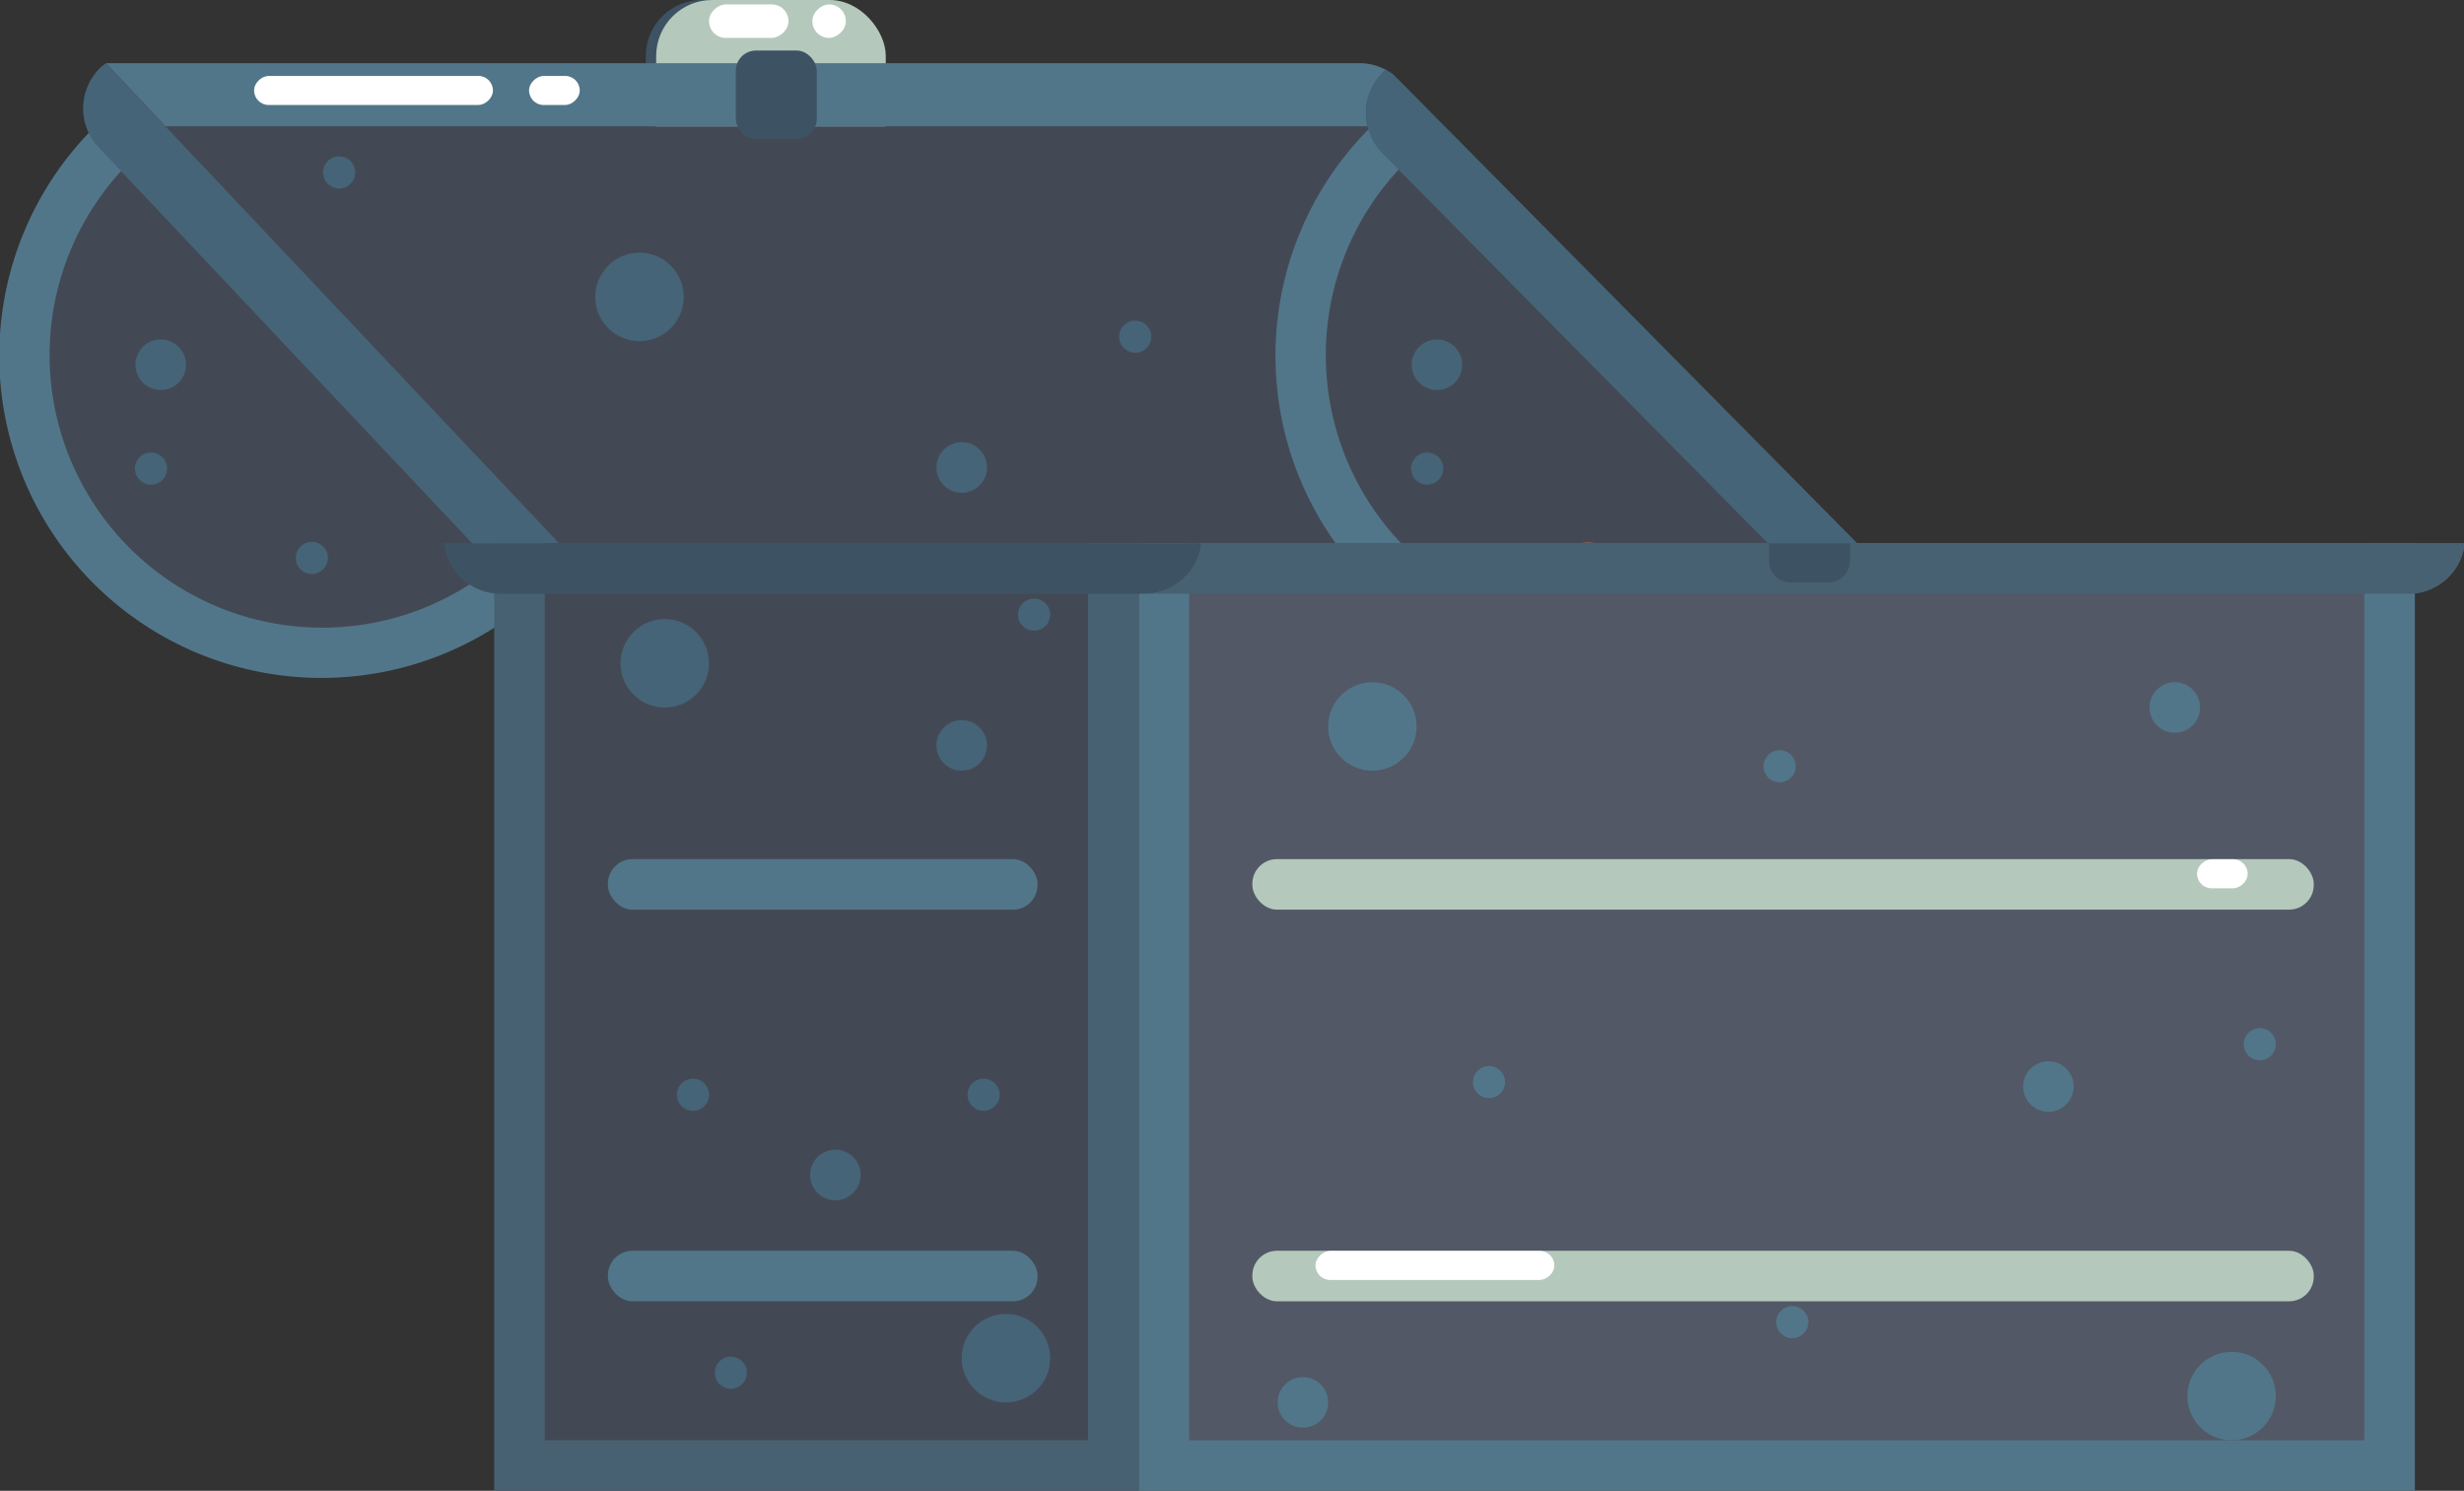 <svg xmlns="http://www.w3.org/2000/svg" viewBox="0 0 195 118"><rect x="0" y="0" width="195" height="118" fill="#333333" stroke="none"/><defs><style>.cls-1{fill:#3d5363;}.cls-2{fill:#b4c8bc;}.cls-3{fill:#434954;}.cls-4{fill:#527689;}.cls-5{fill:#466477;}.cls-6{fill:#755a5a;}.cls-7{fill:#fff;}.cls-8{fill:#476172;}.cls-9{fill:#525866;}</style></defs><title>Empty Blue Chest</title><g id="Layer_25" data-name="Layer 25"><rect class="cls-1" x="51.11" width="18.17" height="15" rx="4.43"/><rect class="cls-2" x="51.93" width="18.17" height="15" rx="4.43"/><rect class="cls-3" x="8.11" y="10" width="101" height="36"/><path class="cls-4" d="M7.41,46.19a25.51,25.51,0,0,0,36.07,0l.35-.35L7.77,9.78l-.36.35A25.5,25.5,0,0,0,7.41,46.19Z"/><path class="cls-3" d="M10.24,43.36a21.58,21.58,0,0,0,30.52,0l.3-.3L10.54,12.55l-.3.3A21.58,21.58,0,0,0,10.24,43.36Z"/><path class="cls-4" d="M108.41,46.19a25.51,25.51,0,0,0,36.07,0l.35-.35L108.77,9.78l-.36.35A25.5,25.5,0,0,0,108.41,46.19Z"/><path class="cls-3" d="M111.24,43.36a21.58,21.58,0,0,0,30.52,0l.3-.3L111.54,12.55l-.3.3A21.58,21.58,0,0,0,111.24,43.36Z"/><circle class="cls-5" cx="113.72" cy="28.87" r="2"/><circle class="cls-5" cx="112.95" cy="37.09" r="1.27"/><circle class="cls-6" cx="125.68" cy="44.16" r="1.27"/><circle class="cls-5" cx="50.61" cy="23.5" r="3.5"/><circle class="cls-5" cx="76.11" cy="37" r="2"/><circle class="cls-6" cx="55.84" cy="44.65" r="1.27"/><circle class="cls-5" cx="26.84" cy="13.65" r="1.27"/><circle class="cls-5" cx="89.84" cy="26.65" r="1.27"/><path class="cls-4" d="M109.44,5.76a2,2,0,0,1,.27-.22,4.52,4.52,0,0,0-2.1-.54H8.38l4.71,5h95.15A4.48,4.48,0,0,1,109.44,5.76Z"/><path class="cls-5" d="M111.26,6.89l-1-1a4.21,4.21,0,0,0-.57-.36,2,2,0,0,0-.27.22,4.48,4.48,0,0,0-1.2,4.24,4.41,4.41,0,0,0,1.16,2.12l35.85,36.27a4.5,4.5,0,0,0,6.37,0c.12-.12.21-.26.32-.39Z"/><path class="cls-5" d="M13.09,10,8.38,5h0l-.16.13L8,5.3a4.5,4.5,0,0,0-.19,6.37l35,37.1a4.51,4.51,0,0,0,6.37.18,3.79,3.79,0,0,0,.32-.38Z"/><rect class="cls-7" x="64.29" y="0.35" width="2.65" height="2.65" rx="1.32" transform="translate(67.29 -63.94) rotate(90)"/><rect class="cls-7" x="57.93" y="-1.47" width="2.65" height="6.29" rx="1.32" transform="matrix(0, 1, -1, 0, 60.93, -57.58)"/><rect class="cls-7" x="28.41" y="-2.3" width="2.3" height="18.9" rx="1.15" transform="translate(36.71 -22.4) rotate(90)"/><rect class="cls-7" x="42.73" y="5.15" width="2.3" height="4.01" rx="1.15" transform="translate(51.03 -36.72) rotate(90)"/><rect class="cls-1" x="58.23" y="4" width="6.41" height="7" rx="1.6"/><path class="cls-8" d="M95.06,43a4.49,4.49,0,0,1-4.45,4h100a4.49,4.49,0,0,0,4.45-4Z"/><rect class="cls-4" x="90.11" y="43" width="101" height="75"/><rect class="cls-8" x="39.11" y="43" width="51" height="75"/><rect class="cls-3" x="43.11" y="43" width="43" height="71"/><rect class="cls-9" x="94.11" y="43" width="93" height="71"/><rect class="cls-2" x="99.11" y="68" width="84" height="4" rx="1.95"/><rect class="cls-2" x="99.11" y="99" width="84" height="4" rx="1.95"/><circle class="cls-4" cx="108.61" cy="57.5" r="3.5"/><circle class="cls-4" cx="176.61" cy="110.5" r="3.5"/><circle class="cls-4" cx="162.11" cy="86" r="2"/><circle class="cls-4" cx="172.11" cy="56" r="2"/><circle class="cls-4" cx="103.11" cy="111" r="2"/><circle class="cls-4" cx="117.84" cy="85.65" r="1.27"/><circle class="cls-4" cx="141.84" cy="104.65" r="1.27"/><circle class="cls-4" cx="140.84" cy="60.65" r="1.27"/><circle class="cls-5" cx="12.72" cy="28.87" r="2"/><circle class="cls-5" cx="11.95" cy="37.09" r="1.27"/><circle class="cls-5" cx="24.68" cy="44.16" r="1.27"/><circle class="cls-5" cx="52.61" cy="52.5" r="3.5"/><circle class="cls-5" cx="79.61" cy="107.5" r="3.5"/><circle class="cls-5" cx="66.11" cy="93" r="2"/><circle class="cls-5" cx="76.11" cy="59" r="2"/><circle class="cls-5" cx="57.84" cy="108.65" r="1.27"/><circle class="cls-5" cx="81.84" cy="48.65" r="1.27"/><circle class="cls-5" cx="54.84" cy="86.65" r="1.27"/><circle class="cls-5" cx="77.84" cy="86.65" r="1.27"/><circle class="cls-4" cx="178.84" cy="82.65" r="1.27"/><rect class="cls-7" x="174.73" y="67.15" width="2.3" height="4.01" rx="1.15" transform="translate(245.03 -106.72) rotate(90)"/><rect class="cls-7" x="112.41" y="90.7" width="2.3" height="18.9" rx="1.15" transform="translate(213.71 -13.4) rotate(90)"/><rect class="cls-4" x="48.11" y="68" width="34" height="4" rx="1.95"/><rect class="cls-4" x="48.11" y="99" width="34" height="4" rx="1.95"/><path class="cls-1" d="M95.06,43H35.16a4.48,4.48,0,0,0,4.45,4h51A4.49,4.49,0,0,0,95.06,43Z"/><path class="cls-8" d="M95.06,43a4.49,4.49,0,0,1-4.45,4h100a4.49,4.49,0,0,0,4.45-4Z"/><path class="cls-1" d="M140,43h6.41a0,0,0,0,1,0,0v1.38a1.73,1.73,0,0,1-1.73,1.73h-2.94A1.73,1.73,0,0,1,140,44.38V43A0,0,0,0,1,140,43Z"/></g></svg>